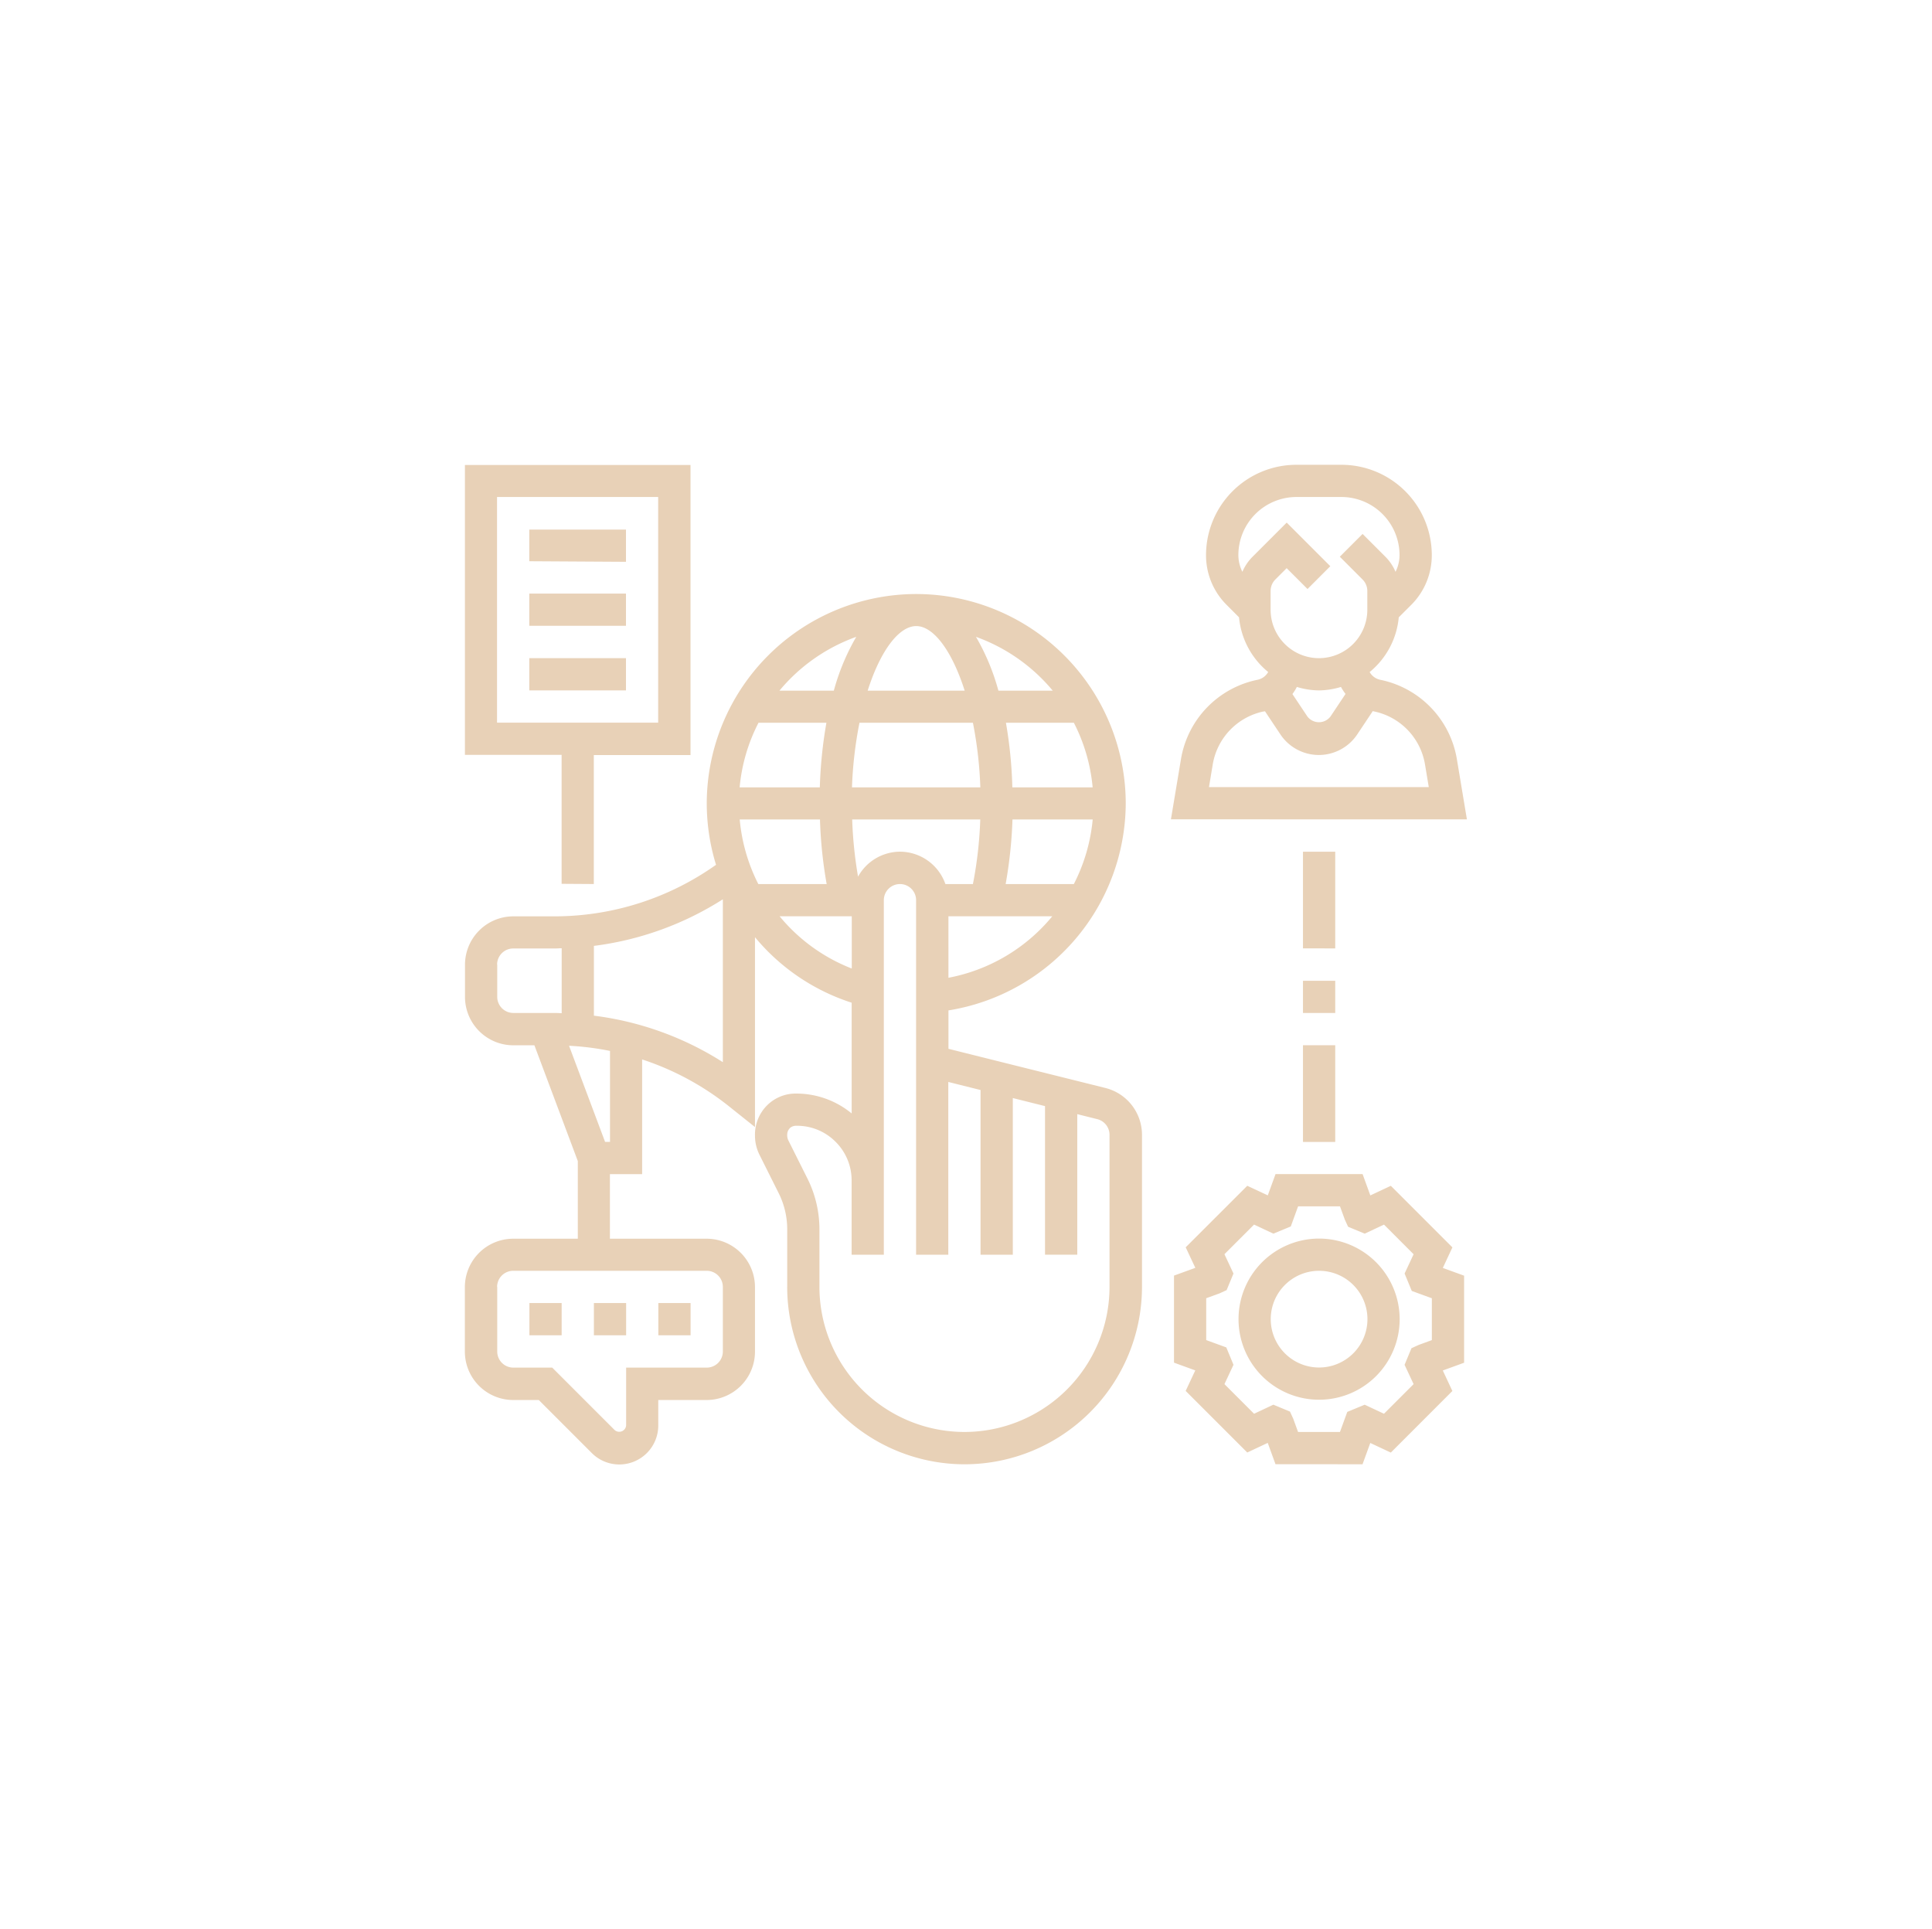 <svg xmlns="http://www.w3.org/2000/svg" xmlns:xlink="http://www.w3.org/1999/xlink" width="74.792" height="74.679" viewBox="0 0 74.792 74.679">
  <defs>
    <filter id="Union_8" x="0" y="0" width="74.792" height="74.679" filterUnits="userSpaceOnUse">
      <feOffset input="SourceAlpha"/>
      <feGaussianBlur stdDeviation="6" result="blur"/>
      <feFlood flood-color="#e8d1b7" flood-opacity="0.302"/>
      <feComposite operator="in" in2="blur"/>
      <feComposite in="SourceGraphic"/>
    </filter>
  </defs>
  <g id="channel" transform="translate(17 17)">
    <g transform="matrix(1, 0, 0, 1, -17, -17)" filter="url(#Union_8)">
      <path id="Union_8-2" data-name="Union 8" d="M-4647.313-753.32l-.3-.825-.793.372-2.384-2.384.372-.794-.824-.3v-3.37l.826-.3-.373-.795,2.384-2.382.794.371.3-.824h3.37l.3.826.793-.372,2.384,2.384-.371.795.824.3v3.37l-.825.3.371.794-2.383,2.384-.795-.372-.3.824Zm.561-2.037.126.276.187.513h1.622l.283-.777.674-.278.747.35,1.147-1.147-.35-.747.267-.643.276-.126.513-.188v-1.62l-.777-.283-.278-.674.349-.747-1.146-1.147-.748.35-.642-.267-.127-.276-.187-.513h-1.622l-.283.778-.674.278-.747-.351-1.147,1.147.35.748-.266.642-.276.127-.514.187v1.62l.778.284.278.673-.35.748,1.147,1.147.747-.351Zm-19.463-4.825v-2.237a3.128,3.128,0,0,0-.331-1.394l-.746-1.492a1.652,1.652,0,0,1-.171-.73,1.6,1.6,0,0,1,.461-1.169,1.568,1.568,0,0,1,1.118-.464,3.372,3.372,0,0,1,2.164.77v-4.287a8.072,8.072,0,0,1-3.743-2.536v7.35l-1.015-.81a10.766,10.766,0,0,0-3.354-1.808v4.44h-1.247v2.5h3.744a1.874,1.874,0,0,1,1.872,1.872v2.5a1.874,1.874,0,0,1-1.872,1.872h-1.872v.989a1.508,1.508,0,0,1-1.506,1.506,1.5,1.5,0,0,1-1.065-.44l-2.054-2.055h-.99a1.874,1.874,0,0,1-1.872-1.872v-2.5a1.874,1.874,0,0,1,1.872-1.872h2.5v-3.006l-1.68-4.481h-.815a1.874,1.874,0,0,1-1.872-1.872v-1.248a1.874,1.874,0,0,1,1.872-1.872h1.62a10.806,10.806,0,0,0,6.226-1.995,8.123,8.123,0,0,1-.359-2.372,8.12,8.12,0,0,1,8.11-8.11,8.12,8.12,0,0,1,8.11,8.11,8.154,8.154,0,0,1-6.863,8.008v1.487l1.248.312,1.249.312,2.5.623,1.078.269a1.869,1.869,0,0,1,1.417,1.816v5.889a6.87,6.87,0,0,1-6.862,6.862A6.87,6.87,0,0,1-4666.216-760.182Zm.1-6.142a.338.338,0,0,0-.1.238.461.461,0,0,0,.04.223l.746,1.491a4.389,4.389,0,0,1,.461,1.953v2.237a5.62,5.62,0,0,0,5.615,5.614,5.62,5.62,0,0,0,5.615-5.614v-5.889a.625.625,0,0,0-.473-.606l-.775-.194v5.44h-1.249v-5.751l-1.247-.312v6.064h-1.249v-6.375l-1.248-.312v6.687h-1.247v-13.725a.624.624,0,0,0-.625-.623.624.624,0,0,0-.624.623v13.725h-1.247v-2.876a2.1,2.1,0,0,0-.621-1.495,2.1,2.1,0,0,0-1.5-.62A.37.37,0,0,0-4666.12-766.325Zm-11.326,6.142v2.5a.624.624,0,0,0,.624.623h1.505l2.42,2.42a.268.268,0,0,0,.441-.183v-2.237h3.12a.624.624,0,0,0,.624-.623v-2.5a.624.624,0,0,0-.624-.625h-7.487A.624.624,0,0,0-4677.446-760.182Zm4.175-5.615h.191v-3.521a10.561,10.561,0,0,0-1.586-.2Zm-.433-7.586v2.7a12.078,12.078,0,0,1,4.992,1.8v-6.305A12.1,12.1,0,0,1-4673.7-773.384Zm-3.742.723v1.248a.624.624,0,0,0,.624.624h1.62c.085,0,.167.008.251.009v-2.514c-.084,0-.168.009-.251.009h-1.62A.624.624,0,0,0-4677.446-772.661Zm17.467.51a6.859,6.859,0,0,0,4.021-2.381h-4.021Zm-3.742-.359v-2.022h-2.794A6.821,6.821,0,0,0-4663.721-772.51Zm5.961-3.269h2.636a6.854,6.854,0,0,0,.73-2.5h-3.106A17.413,17.413,0,0,1-4657.759-775.779Zm-2.333,0h1.062a15.727,15.727,0,0,0,.284-2.5h-4.958a16.13,16.13,0,0,0,.227,2.213,1.866,1.866,0,0,1,1.627-.966A1.87,1.87,0,0,1-4660.092-775.779Zm-7.243,0h2.643a17.277,17.277,0,0,1-.259-2.5h-3.107A6.877,6.877,0,0,0-4667.335-775.779Zm9.84-3.743h3.1a6.821,6.821,0,0,0-.727-2.5h-2.63A17.079,17.079,0,0,1-4657.5-779.523Zm-6.212,0h4.964a15.588,15.588,0,0,0-.287-2.5h-4.392A15.59,15.59,0,0,0-4663.708-779.523Zm-4.35,0h3.1a17.287,17.287,0,0,1,.255-2.5h-2.629A6.794,6.794,0,0,0-4668.057-779.523Zm10.017-3.743h2.1a6.893,6.893,0,0,0-2.972-2.084A8.648,8.648,0,0,1-4658.04-783.266Zm-5.063,0h3.754c-.492-1.543-1.206-2.5-1.876-2.5S-4662.61-784.809-4663.1-783.266Zm-3.412,0h2.1a8.667,8.667,0,0,1,.869-2.084A6.882,6.882,0,0,0-4666.515-783.266Zm20.262,17.469v-3.743H-4645v3.743Zm0-4.992v-1.247H-4645v1.247Zm0-2.5v-3.743H-4645v3.743Zm-28.7-2.5v-4.992h-3.743V-792h8.733v11.229h-3.743v4.992Zm-2.5-6.239h6.238v-8.735h-6.238Zm26.088,3.743.391-2.341a3.768,3.768,0,0,1,2.963-3.062.61.61,0,0,0,.411-.3,3.1,3.1,0,0,1-1.128-2.117l-.478-.479a2.708,2.708,0,0,1-.8-1.926,3.5,3.5,0,0,1,3.5-3.5h1.74a3.5,3.5,0,0,1,3.5,3.5,2.713,2.713,0,0,1-.8,1.927l-.479.478a3.1,3.1,0,0,1-1.127,2.118.615.615,0,0,0,.41.3,3.767,3.767,0,0,1,2.965,3.061l.39,2.341Zm3.6-4.179a2.517,2.517,0,0,0-1.979,2.042l-.148.889h8.509l-.148-.889a2.517,2.517,0,0,0-1.979-2.042c-.014,0-.026-.009-.04-.012l-.6.9a1.79,1.79,0,0,1-1.489.8,1.791,1.791,0,0,1-1.49-.8l-.6-.9C-4647.73-782.463-4647.743-782.457-4647.757-782.453Zm1.1-.676.58.87a.562.562,0,0,0,.9,0l.58-.87a1.889,1.889,0,0,1-.177-.27,3.073,3.073,0,0,1-.854.134,3.062,3.062,0,0,1-.854-.134A1.848,1.848,0,0,1-4646.66-783.13Zm-.659-4.428a.628.628,0,0,0-.182.442v.732a1.874,1.874,0,0,0,1.872,1.87,1.874,1.874,0,0,0,1.872-1.87v-.732a.631.631,0,0,0-.183-.442l-.882-.883.882-.882.882.882a1.848,1.848,0,0,1,.393.584,1.454,1.454,0,0,0,.155-.646,2.252,2.252,0,0,0-2.25-2.25h-1.74a2.251,2.251,0,0,0-2.249,2.25,1.463,1.463,0,0,0,.155.646,1.872,1.872,0,0,1,.393-.582l1.323-1.323,1.688,1.688-.882.883-.807-.807Zm-28.88,4.292v-1.248h3.743v1.248Zm0-2.5v-1.248h3.743v1.248Zm0-2.5V-789.5h3.743v1.248Z" transform="translate(4696.69 810)" fill="#e8d1b7"/>
    </g>
    <path id="Path_938" data-name="Path 938" d="M52.119,49a3.119,3.119,0,1,0,3.119,3.119A3.123,3.123,0,0,0,52.119,49Zm0,4.991a1.872,1.872,0,1,1,1.872-1.872A1.874,1.874,0,0,1,52.119,53.991Z" transform="translate(-18.054 -18.054)" fill="#e8d1b7"/>
    <path id="Path_942" data-name="Path 942" d="M13,53h1.248v1.248H13Z" transform="translate(-4.514 -19.559)" fill="#e8d1b7"/>
    <path id="Path_943" data-name="Path 943" d="M5,53H6.248v1.248H5Z" transform="translate(-1.505 -19.559)" fill="#e8d1b7"/>
    <path id="Path_944" data-name="Path 944" d="M9,53h1.248v1.248H9Z" transform="translate(-3.009 -19.559)" fill="#e8d1b7"/>
  </g>
</svg>
